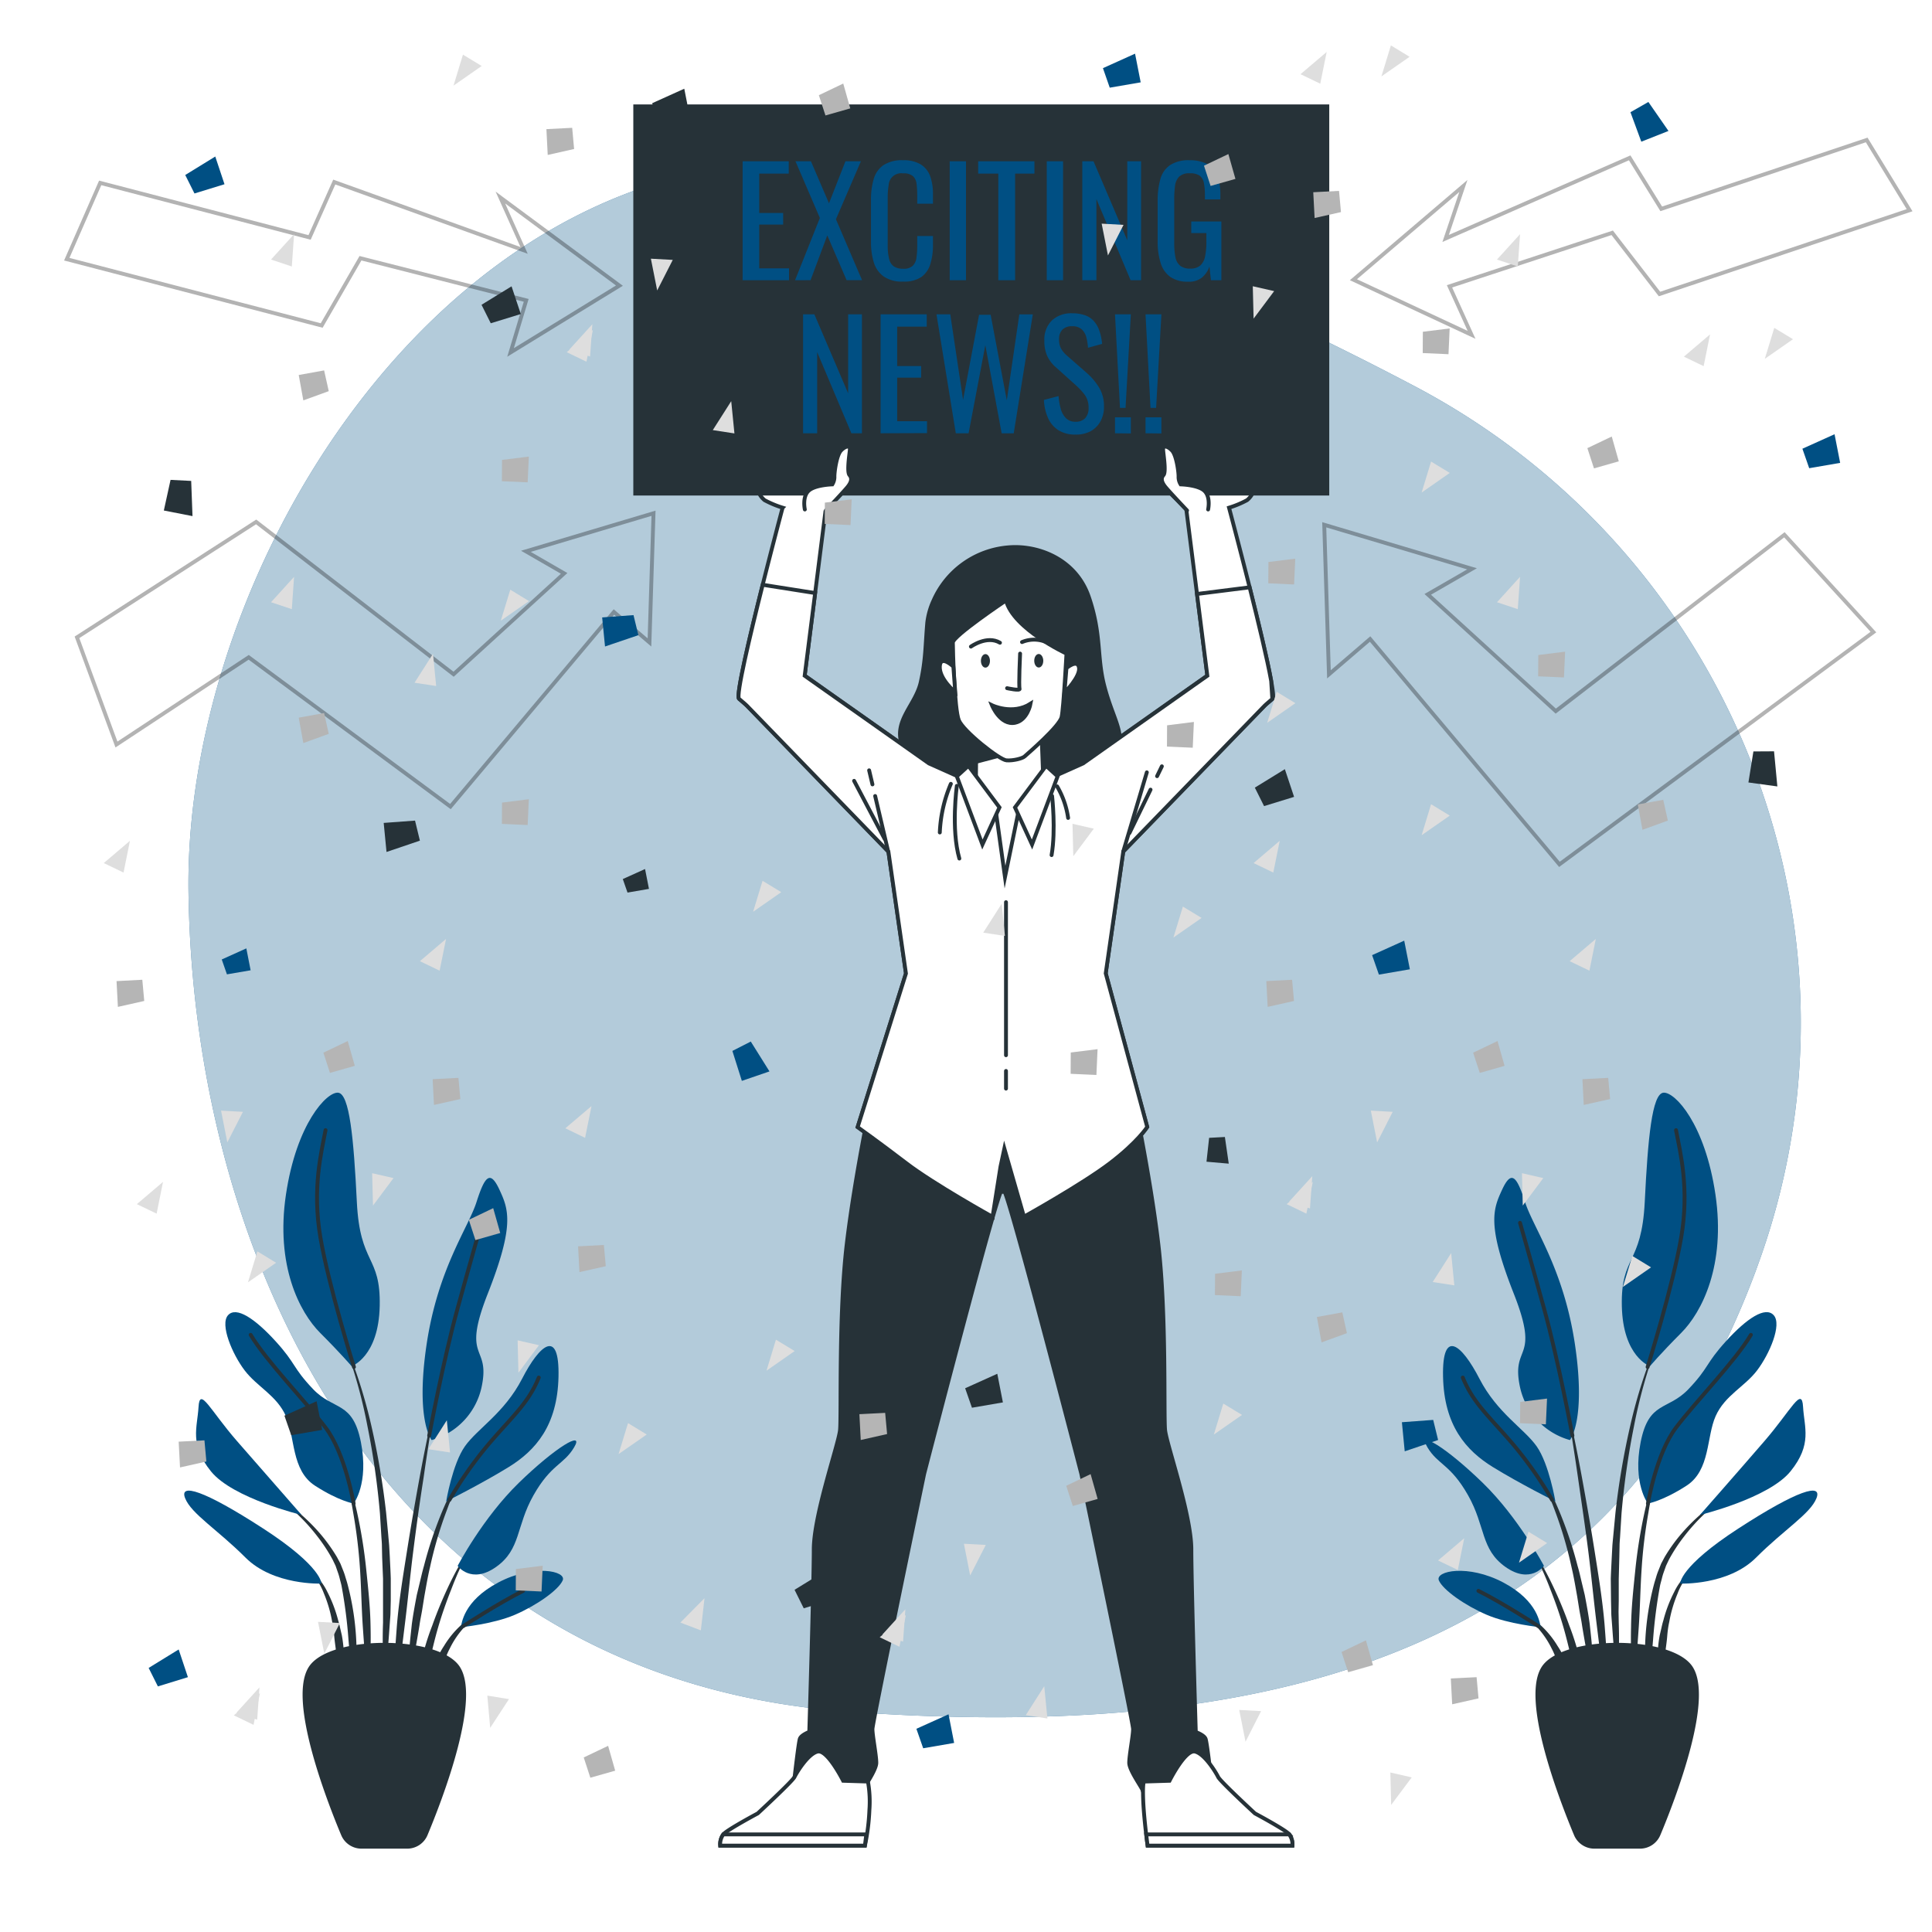 <svg class="animated" id="freepik_stories-exciting-news" xmlns="http://www.w3.org/2000/svg" viewBox="0 0 500 500" version="1.1" xmlns:xlink="http://www.w3.org/1999/xlink" xmlns:svgjs="http://svgjs.com/svgjs"><style>svg#freepik_stories-exciting-news:not(.animated) .animable {opacity: 0;}svg#freepik_stories-exciting-news.animated #freepik--Character--inject-73 {animation: 3s Infinite  linear wind;animation-delay: 0s;}            @keyframes wind {                0% {                    transform: rotate( 0deg );                }                25% {                    transform: rotate( 1deg );                }                75% {                    transform: rotate( -1deg );                }            }        .animator-hidden { display: none; }</style><g id="freepik--background-simple--inject-73" class="animable" style="transform-origin: 257.406px 243.128px;"><path d="M455.61,325.49c30.63-86.8-8.21-182.83-89.69-225.64A870.7,870.7,0,0,0,252.23,50C134.27,8.22,47.46,135.46,48.78,230.89S99.15,434.33,219.76,443s200.13-21.21,234.59-114C454.78,327.8,455.2,326.65,455.61,325.49Z" style="fill: rgb(0, 79, 131); transform-origin: 257.406px 243.128px;" id="elfsov0h2wm0p" class="animable"></path><g id="el1v9vu60agwwi"><path d="M455.61,325.49c30.63-86.8-8.21-182.83-89.69-225.64A870.7,870.7,0,0,0,252.23,50C134.27,8.22,47.46,135.46,48.78,230.89S99.15,434.33,219.76,443s200.13-21.21,234.59-114C454.78,327.8,455.2,326.65,455.61,325.49Z" style="fill: rgb(255, 255, 255); opacity: 0.7; transform-origin: 257.406px 243.128px;" class="animable"></path></g></g><g id="freepik--plant-2--inject-73" class="animable" style="transform-origin: 419.593px 380.357px;"><path d="M429,347.43h0a.1.1,0,0,0-.05-.13.12.12,0,0,0-.14.06A131.25,131.25,0,0,0,421.9,369a198.49,198.49,0,0,0-3.82,22.49l-.54,5.68c-.09,1-.19,1.89-.26,2.84l-.15,2.86c-.09,1.9-.2,3.8-.26,5.7l.06,5.72.06,2.85c0,.95.11,1.9.17,2.85.15,1.9.26,3.8.44,5.69.36,3.79.93,7.56,1.52,11.31a.1.1,0,0,0,.1.08.11.11,0,0,0,.1-.1h0c0-1.9-.09-3.79-.14-5.69s-.22-3.78-.19-5.67,0-3.78-.06-5.67l-.05-2.83.05-2.83,0-5.66.15-5.66.06-2.83c0-.94.11-1.88.16-2.83l.35-5.65a202.16,202.16,0,0,1,3.2-22.43A132.15,132.15,0,0,1,429,347.43Z" style="fill: rgb(38, 50, 56); transform-origin: 422.939px 392.183px;" id="elmkrb06ul73c" class="animable"></path><path d="M429.81,377a.11.11,0,0,0-.06-.13.1.1,0,0,0-.13.06,135.07,135.07,0,0,0-4,14.38,133.59,133.59,0,0,0-2.38,14.77c-.5,4.95-1.06,9.91-1.12,14.89a122.24,122.24,0,0,0,.53,14.94.11.11,0,0,0,.08.09.12.12,0,0,0,.12-.09c.57-5,.92-9.91,1.26-14.85s.4-9.9.73-14.84a130.46,130.46,0,0,1,1.76-14.72A133.12,133.12,0,0,1,429.81,377Z" style="fill: rgb(38, 50, 56); transform-origin: 425.947px 406.432px;" id="elmay34ox88l" class="animable"></path><path d="M446.22,387.44a.1.1,0,0,0-.14,0,50,50,0,0,0-11,9.56,42.41,42.41,0,0,0-4.29,6l-.88,1.66-.69,1.73a15.77,15.77,0,0,0-.61,1.75c-.17.59-.37,1.18-.53,1.77a70.66,70.66,0,0,0-2.27,14.47,83.55,83.55,0,0,0,.54,14.58.11.11,0,0,0,.1.09.1.1,0,0,0,.1-.09l1.25-14.43a129.61,129.61,0,0,1,1.83-14.23c.13-.58.3-1.15.45-1.73a14.39,14.39,0,0,1,.5-1.7l.59-1.66.75-1.58a43,43,0,0,1,3.93-6,49.43,49.43,0,0,1,10.3-10h0A.1.1,0,0,0,446.22,387.44Z" style="fill: rgb(38, 50, 56); transform-origin: 435.995px 413.231px;" id="elr8gfrebn1i8" class="animable"></path><path d="M438.28,406a15.85,15.85,0,0,0-5,6,35.35,35.35,0,0,0-2.8,7.35c-.2.63-.35,1.27-.49,1.91l-.45,1.92a31.79,31.79,0,0,0-.48,3.89c0,1.31-.06,2.62,0,3.92a36.49,36.49,0,0,0,.51,3.9.11.11,0,0,0,.08.08.1.1,0,0,0,.12-.08,32.82,32.82,0,0,0,.69-3.83c.21-1.28.4-2.54.56-3.8s.35-2.51.45-3.78.26-2.53.54-3.77a34.18,34.18,0,0,1,2.14-7.28,16,16,0,0,1,4.19-6.25h0a.1.1,0,0,0,0-.13A.09.09,0,0,0,438.28,406Z" style="fill: rgb(38, 50, 56); transform-origin: 433.699px 420.486px;" id="elxfcm3zq63x" class="animable"></path><path d="M415.26,420.43c-.54-6.41-1.59-12.75-2.59-19.09s-2.11-12.66-3.27-19-2.45-12.6-3.81-18.86a.1.1,0,1,0-.2,0c1.1,6.31,2.09,12.64,3,19s1.86,12.68,2.66,19,1.4,12.73,2.19,19.07l2.35,19.07a.09.09,0,0,0,.09.09.11.11,0,0,0,.11-.1c.07-1.6.07-3.21.11-4.82s-.06-3.21-.09-4.82C415.78,426.84,415.5,423.64,415.26,420.43Z" style="fill: rgb(38, 50, 56); transform-origin: 410.65px 401.545px;" id="ell6svjzs9d9h" class="animable"></path><path d="M411.42,420.34c-.34-2.54-.81-5.06-1.29-7.58l-.9-3.74c-.29-1.24-.57-2.49-.94-3.72a105.24,105.24,0,0,0-4.9-14.57l-.76-1.76-.86-1.73c-.54-1.16-1.2-2.27-1.82-3.38a28.27,28.27,0,0,0-4.62-6.13.1.1,0,0,0-.14.14h0a28.29,28.29,0,0,1,4.23,6.27c.55,1.14,1.14,2.26,1.62,3.43l.75,1.75.67,1.78a104.88,104.88,0,0,1,4.27,14.57c.58,2.46,1,5,1.44,7.46l.6,3.75c.22,1.25.49,2.49.66,3.75.4,2.5.86,5,1.3,7.51s.85,5,1.38,7.53a.11.11,0,0,0,.1.08.1.1,0,0,0,.1-.1q0-3.84-.18-7.68C412,425.43,411.69,422.89,411.42,420.34Z" style="fill: rgb(38, 50, 56); transform-origin: 403.74px 406.73px;" id="elgpp6xkfiqaj" class="animable"></path><path d="M406.12,420.66c-1.19-3.36-2.56-6.65-4.06-9.87a87.32,87.32,0,0,0-5.1-9.36.11.11,0,0,0-.13,0,.1.1,0,0,0,0,.14,87.1,87.1,0,0,1,4.36,9.65c1.3,3.27,2.47,6.6,3.45,10s1.72,6.82,2.62,10.21,1.7,6.8,2.75,10.23a.11.11,0,0,0,.09.08.1.1,0,0,0,.1-.1,50.8,50.8,0,0,0-1-10.66A66.78,66.78,0,0,0,406.12,420.66Z" style="fill: rgb(38, 50, 56); transform-origin: 403.503px 421.574px;" id="elal20j85vlyj" class="animable"></path><path d="M405.9,431.86a23.09,23.09,0,0,0-2.82-5.91,24.35,24.35,0,0,0-4.1-5.1,19,19,0,0,0-2.61-2,10.75,10.75,0,0,0-3-1.34.1.1,0,0,0-.11.06.1.1,0,0,0,0,.13h0a14.79,14.79,0,0,1,4.91,3.82,23.53,23.53,0,0,1,3.43,5.18c1,1.84,1.47,3.87,2.32,5.77.37,1,.74,1.95,1.17,2.92a24.58,24.58,0,0,0,1.29,3h0a.11.11,0,0,0,.09.05.1.1,0,0,0,.1-.1,22.3,22.3,0,0,0-.12-3.27A32,32,0,0,0,405.9,431.86Z" style="fill: rgb(38, 50, 56); transform-origin: 399.911px 427.974px;" id="el05dap1ucx5wf" class="animable"></path><path d="M406.3,372.69A18.22,18.22,0,0,1,393.38,359c-2.42-11.3,5.38-6.46-1.62-24.22s-5.38-21.8-3-26.92,3.77-3.5,5.92,3.23,10,17.23,12.92,36.88S406.3,372.69,406.3,372.69Z" style="fill: rgb(0, 79, 131); transform-origin: 397.676px 338.768px;" id="elq8nz8eg5cvc" class="animable"></path><path d="M427,353.58s-7-2.42-7.27-15.61,5.12-10.5,5.93-26.92,1.88-28,4.84-28.26,10.77,8.08,13.46,26.38-3.5,30.41-8.88,35.8S427,353.58,427,353.58Z" style="fill: rgb(0, 79, 131); transform-origin: 432.165px 318.182px;" id="eldhydig6l407" class="animable"></path><path d="M402.53,388.57s-1.62-9.69-4.85-14.27-10.22-8.61-14.8-17.49-9.69-13.19-9.42-.54,5.92,19.11,12.92,23.42S402.53,388.57,402.53,388.57Z" style="fill: rgb(0, 79, 131); transform-origin: 387.99px 368.468px;" id="eldovv614auec" class="animable"></path><path d="M399.57,405.25s-6.46-12.38-15.88-21.53-17-13.72-14.27-9.15,5.92,4.31,10.5,12.38,3.23,14,9.69,18.57S399.57,405.25,399.57,405.25Z" style="fill: rgb(0, 79, 131); transform-origin: 384.213px 390.13px;" id="elbvv2papomc" class="animable"></path><path d="M398.76,421.13c-.27-.8-.54-6.72-9.69-11.57s-17.76-3-16.69-.54,6.73,6.46,12.39,8.89S398.76,421.13,398.76,421.13Z" style="fill: rgb(0, 79, 131); transform-origin: 385.525px 413.829px;" id="el53n91y6o36a" class="animable"></path><path d="M426.48,389.11s-4-5.12-1.88-15.88,7-8.08,12.38-13.73,4.31-6.46,9.69-12.38,10.23-9.15,12.38-6.73-1.08,10-4.31,14.26S446.4,361.11,444,366.5s-1.35,14-7.54,18S426.48,389.11,426.48,389.11Z" style="fill: rgb(0, 79, 131); transform-origin: 441.863px 364.345px;" id="elktvohzmjh9" class="animable"></path><path d="M439.94,392.07s9.69-11,16.69-19.11,9.69-14.27,10-8.88,2.42,9.68-3.23,16.68S439.94,392.07,439.94,392.07Z" style="fill: rgb(0, 79, 131); transform-origin: 453.605px 377.06px;" id="elpcp5pyfkqm" class="animable"></path><path d="M434.83,409.83s-.27-4.31,15.07-14.26,21.8-11.85,20.19-7.81-8.35,8.07-15.61,15.34S434.83,409.83,434.83,409.83Z" style="fill: rgb(0, 79, 131); transform-origin: 452.58px 397.807px;" id="el52sztcip4q6" class="animable"></path><path d="M406.94,371.54s-3.6-19.31-7.37-33-6.19-22.07-6.19-22.07" style="fill: none; stroke: rgb(38, 50, 56); stroke-linecap: round; stroke-linejoin: round; transform-origin: 400.16px 344.005px;" id="elkw078casls" class="animable"></path><path d="M426.4,353.78s6.54-20.93,8.7-33.58-.27-22.07-1.35-27.72" style="fill: none; stroke: rgb(38, 50, 56); stroke-linecap: round; stroke-linejoin: round; transform-origin: 431.183px 323.13px;" id="el0q5us8x8xzg" class="animable"></path><path d="M401.68,388.16A101.93,101.93,0,0,0,391.76,374c-5.92-7-10.49-10.76-13.19-17.49" style="fill: none; stroke: rgb(38, 50, 56); stroke-linecap: round; stroke-linejoin: round; transform-origin: 390.125px 372.335px;" id="eleh585z1yzi" class="animable"></path><path d="M426.48,389.11s2.16-12.92,7.27-19.65,15.34-17.23,19.38-24" style="fill: none; stroke: rgb(38, 50, 56); stroke-linecap: round; stroke-linejoin: round; transform-origin: 439.805px 367.285px;" id="el86865egltrc" class="animable"></path><path d="M398.13,420.84s-9.06-5.9-15.52-9.13" style="fill: none; stroke: rgb(38, 50, 56); stroke-linecap: round; stroke-linejoin: round; transform-origin: 390.37px 416.275px;" id="elj9sm3uaxqi" class="animable"></path><path d="M424.47,477.93H412.62a5.2,5.2,0,0,1-4.8-3.2c-3.87-9.27-14.21-36.05-8-43.64,5.93-7.23,31.48-7.23,37.41,0,6.22,7.59-4.11,34.37-8,43.64A5.2,5.2,0,0,1,424.47,477.93Z" style="fill: rgb(38, 50, 56); stroke: rgb(38, 50, 56); stroke-linecap: round; stroke-linejoin: round; transform-origin: 418.528px 451.799px;" id="eloiejgh9lmzl" class="animable"></path></g><g id="freepik--plant-1--inject-73" class="animable" style="transform-origin: 98.41px 380.357px;"><path d="M89,347.43h0a.11.11,0,0,1,.06-.13.1.1,0,0,1,.13.06A132.24,132.24,0,0,1,96.11,369a203.06,203.06,0,0,1,3.82,22.49l.54,5.68c.08,1,.18,1.89.25,2.84l.16,2.86c.08,1.9.2,3.8.25,5.7l0,5.72-.07,2.85c0,.95-.11,1.9-.17,2.85-.14,1.9-.26,3.8-.43,5.69-.37,3.79-.94,7.56-1.52,11.31a.11.11,0,0,1-.1.08.1.1,0,0,1-.1-.1h0c0-1.9.09-3.79.13-5.69s.22-3.78.19-5.67,0-3.78.07-5.67l0-2.83,0-2.83,0-5.66L98.9,403l-.06-2.83c0-.94-.11-1.88-.16-2.83l-.35-5.65a199.82,199.82,0,0,0-3.2-22.43A131.15,131.15,0,0,0,89,347.43Z" style="fill: rgb(38, 50, 56); transform-origin: 95.063px 392.182px;" id="el3fc7jcs6k1a" class="animable"></path><path d="M88.2,377a.1.1,0,0,1,.19-.07,137.42,137.42,0,0,1,4,14.38,131.28,131.28,0,0,1,2.38,14.77c.51,4.95,1.06,9.91,1.13,14.89a126.38,126.38,0,0,1-.53,14.94.12.12,0,0,1-.09.09.1.1,0,0,1-.11-.09c-.58-5-.93-9.91-1.27-14.85s-.4-9.9-.72-14.84a132.83,132.83,0,0,0-1.77-14.72A135.47,135.47,0,0,0,88.2,377Z" style="fill: rgb(38, 50, 56); transform-origin: 92.065px 406.432px;" id="el6uxoghlyayl" class="animable"></path><path d="M71.79,387.44a.1.1,0,0,1,.14,0,50.21,50.21,0,0,1,11,9.56,44.09,44.09,0,0,1,4.29,6l.88,1.66.69,1.73a15.71,15.71,0,0,1,.6,1.75c.18.59.38,1.18.53,1.77a70,70,0,0,1,2.27,14.47,83.55,83.55,0,0,1-.54,14.58c0,.05,0,.09-.09.09a.1.1,0,0,1-.11-.09l-1.25-14.43a127.23,127.23,0,0,0-1.83-14.23c-.13-.58-.3-1.15-.44-1.73a16.62,16.62,0,0,0-.51-1.7l-.58-1.66-.76-1.58a43,43,0,0,0-3.93-6,49.43,49.43,0,0,0-10.3-10h0A.09.09,0,0,1,71.79,387.44Z" style="fill: rgb(38, 50, 56); transform-origin: 82.008px 413.231px;" id="elrq5wmp2jwbd" class="animable"></path><path d="M79.73,406a16,16,0,0,1,5,6,35.32,35.32,0,0,1,2.79,7.35c.2.63.35,1.27.49,1.91l.45,1.92a33.89,33.89,0,0,1,.49,3.89c0,1.31,0,2.62,0,3.92a32,32,0,0,1-.51,3.9.11.11,0,0,1-.08.08.1.1,0,0,1-.12-.08A35.06,35.06,0,0,1,87.5,431c-.2-1.28-.4-2.54-.55-3.8s-.35-2.51-.45-3.78-.27-2.53-.55-3.77a34.16,34.16,0,0,0-2.13-7.28,16.27,16.27,0,0,0-4.19-6.25h0a.1.1,0,0,1,0-.13A.1.1,0,0,1,79.73,406Z" style="fill: rgb(38, 50, 56); transform-origin: 84.278px 420.477px;" id="eldjclhn7ghwg" class="animable"></path><path d="M102.74,420.43c.54-6.41,1.6-12.75,2.6-19.09s2.1-12.66,3.26-19,2.46-12.6,3.82-18.86a.1.1,0,0,1,.11-.08.1.1,0,0,1,.08.12q-1.64,9.46-3,19c-1,6.34-1.87,12.68-2.67,19s-1.39,12.73-2.19,19.07l-2.34,19.07a.11.11,0,0,1-.1.09.1.1,0,0,1-.1-.1c-.08-1.6-.08-3.21-.12-4.82s.07-3.21.1-4.82C102.23,426.84,102.5,423.64,102.74,420.43Z" style="fill: rgb(38, 50, 56); transform-origin: 107.347px 401.575px;" id="eln2p5218nujj" class="animable"></path><path d="M106.58,420.34c.34-2.54.81-5.06,1.29-7.58l.9-3.74c.3-1.24.58-2.49.94-3.72a105.24,105.24,0,0,1,4.9-14.57l.77-1.76.85-1.73c.54-1.16,1.2-2.27,1.82-3.38a28,28,0,0,1,4.63-6.13.09.09,0,0,1,.13,0,.11.11,0,0,1,0,.14h0a28,28,0,0,0-4.23,6.27c-.56,1.14-1.15,2.26-1.63,3.43l-.75,1.75-.66,1.78a103.53,103.53,0,0,0-4.27,14.57c-.59,2.46-1,5-1.45,7.46l-.6,3.75c-.22,1.25-.49,2.49-.66,3.75-.4,2.5-.86,5-1.3,7.51s-.85,5-1.38,7.53a.1.1,0,0,1-.09.08.09.09,0,0,1-.1-.1q0-3.84.17-7.68C106,425.43,106.32,422.89,106.58,420.34Z" style="fill: rgb(38, 50, 56); transform-origin: 114.262px 406.726px;" id="el4ekpyrc5w1f" class="animable"></path><path d="M111.88,420.66c1.19-3.36,2.56-6.65,4.06-9.87a89.11,89.11,0,0,1,5.1-9.36.12.12,0,0,1,.14,0,.11.11,0,0,1,0,.14,87,87,0,0,0-4.35,9.65c-1.3,3.27-2.47,6.6-3.46,10s-1.72,6.82-2.61,10.21-1.71,6.8-2.75,10.23a.1.1,0,0,1-.2,0,50.81,50.81,0,0,1,1-10.66A65.65,65.65,0,0,1,111.88,420.66Z" style="fill: rgb(38, 50, 56); transform-origin: 114.506px 421.584px;" id="elong2tkrhbtb" class="animable"></path><path d="M112.1,431.86a23.43,23.43,0,0,1,2.82-5.91,24.4,24.4,0,0,1,4.11-5.1,18.41,18.41,0,0,1,2.61-2,10.69,10.69,0,0,1,3-1.34.1.1,0,0,1,.06.19h0a14.79,14.79,0,0,0-4.91,3.82,23.14,23.14,0,0,0-3.42,5.18c-1,1.84-1.48,3.87-2.32,5.77-.37,1-.75,1.95-1.18,2.92a24.5,24.5,0,0,1-1.28,3h0a.09.09,0,0,1-.08.05.1.1,0,0,1-.11-.1,23.78,23.78,0,0,1,.12-3.27C111.62,434,111.85,432.92,112.1,431.86Z" style="fill: rgb(38, 50, 56); transform-origin: 118.075px 427.974px;" id="eles2gpj0cv5r" class="animable"></path><path d="M111.71,372.69A18.24,18.24,0,0,0,124.63,359c2.42-11.3-5.39-6.46,1.61-24.22s5.38-21.8,3-26.92-3.77-3.5-5.92,3.23-10,17.23-12.92,36.88S111.71,372.69,111.71,372.69Z" style="fill: rgb(0, 79, 131); transform-origin: 120.325px 338.768px;" id="eli848x7frd5j" class="animable"></path><path d="M91,353.58s7-2.42,7.27-15.61-5.11-10.5-5.92-26.92-1.89-28-4.85-28.26S76.72,290.87,74,309.17s3.49,30.41,8.88,35.8S91,353.58,91,353.58Z" style="fill: rgb(0, 79, 131); transform-origin: 85.809px 318.182px;" id="elxtdt3qbrmu" class="animable"></path><path d="M115.47,388.57s1.62-9.69,4.85-14.27,10.23-8.61,14.8-17.49,9.69-13.19,9.42-.54-5.92,19.11-12.92,23.42S115.47,388.57,115.47,388.57Z" style="fill: rgb(0, 79, 131); transform-origin: 130.01px 368.468px;" id="el0e30od255nei" class="animable"></path><path d="M118.44,405.25s6.45-12.38,15.87-21.53,17-13.72,14.27-9.15-5.92,4.31-10.5,12.38-3.23,14-9.69,18.57S118.44,405.25,118.44,405.25Z" style="fill: rgb(0, 79, 131); transform-origin: 133.792px 390.13px;" id="el5rsap550zw3" class="animable"></path><path d="M119.24,421.13c.27-.8.54-6.72,9.69-11.57s17.77-3,16.69-.54-6.73,6.46-12.38,8.89S119.24,421.13,119.24,421.13Z" style="fill: rgb(0, 79, 131); transform-origin: 132.476px 413.829px;" id="elmrv5q8dt5gp" class="animable"></path><path d="M91.52,389.11s4-5.12,1.88-15.88-7-8.08-12.38-13.73-4.3-6.46-9.69-12.38S61.11,338,59,340.39s1.08,10,4.31,14.26S71.6,361.11,74,366.5s1.34,14,7.53,18S91.52,389.11,91.52,389.11Z" style="fill: rgb(0, 79, 131); transform-origin: 76.17px 364.351px;" id="elur4d6ant0y" class="animable"></path><path d="M78.06,392.07S68.37,381,61.38,373s-9.69-14.27-10-8.88-2.43,9.68,3.23,16.68S78.06,392.07,78.06,392.07Z" style="fill: rgb(0, 79, 131); transform-origin: 64.398px 377.088px;" id="elppjnuvmqp2f" class="animable"></path><path d="M83.18,409.83s.27-4.31-15.08-14.26-21.8-11.85-20.18-7.81,8.34,8.07,15.61,15.34S83.18,409.83,83.18,409.83Z" style="fill: rgb(0, 79, 131); transform-origin: 65.429px 397.807px;" id="elp3i6nhsx5" class="animable"></path><path d="M111.07,371.54s3.6-19.31,7.37-33,6.19-22.07,6.19-22.07" style="fill: none; stroke: rgb(38, 50, 56); stroke-linecap: round; stroke-linejoin: round; transform-origin: 117.85px 344.005px;" id="eluvgo14mh4h" class="animable"></path><path d="M91.6,353.78s-6.54-20.93-8.69-33.58.27-22.07,1.34-27.72" style="fill: none; stroke: rgb(38, 50, 56); stroke-linecap: round; stroke-linejoin: round; transform-origin: 86.824px 323.13px;" id="elz8vk9no5goe" class="animable"></path><path d="M116.32,388.16A101.93,101.93,0,0,1,126.24,374c5.92-7,10.5-10.76,13.19-17.49" style="fill: none; stroke: rgb(38, 50, 56); stroke-linecap: round; stroke-linejoin: round; transform-origin: 127.875px 372.335px;" id="eliokffv1ahnp" class="animable"></path><path d="M91.52,389.11s-2.15-12.92-7.27-19.65-15.34-17.23-19.38-24" style="fill: none; stroke: rgb(38, 50, 56); stroke-linecap: round; stroke-linejoin: round; transform-origin: 78.195px 367.285px;" id="eltgbwd3rgl6f" class="animable"></path><path d="M119.88,420.84s9.05-5.9,15.51-9.13" style="fill: none; stroke: rgb(38, 50, 56); stroke-linecap: round; stroke-linejoin: round; transform-origin: 127.635px 416.275px;" id="elcrn29fmhggq" class="animable"></path><path d="M93.54,477.93h11.84a5.19,5.19,0,0,0,4.8-3.2c3.87-9.27,14.21-36.05,8-43.64-5.93-7.23-31.49-7.23-37.42,0-6.22,7.59,4.12,34.37,8,43.64A5.19,5.19,0,0,0,93.54,477.93Z" style="fill: rgb(38, 50, 56); stroke: rgb(38, 50, 56); stroke-linecap: round; stroke-linejoin: round; transform-origin: 99.467px 451.799px;" id="elnr773ii1oh" class="animable"></path></g><g id="freepik--Arrows--inject-73" class="animable" style="transform-origin: 255.74px 129.96px;"><g id="elrb55xcghugr"><g style="opacity: 0.3; transform-origin: 255.74px 129.96px;" class="animable"><polygon points="461.8 138.4 402.63 184.04 369.5 153.82 380.96 147.21 342.71 135.81 343.93 174.52 354.58 165.38 403.58 223.7 484.84 163.58 461.8 138.4" style="fill: none; stroke: rgb(0, 0, 0); stroke-miterlimit: 10; transform-origin: 413.775px 179.755px;" id="elj20trj1bnkf" class="animable"></polygon><polygon points="483.1 36.22 429.93 54.05 421.76 40.85 374.13 61.71 378.72 48.13 350.26 72.39 380.84 86.66 375.13 74.1 417.24 60.25 429.48 76.09 494.2 54.4 483.1 36.22" style="fill: none; stroke: rgb(0, 0, 0); stroke-miterlimit: 10; transform-origin: 422.23px 61.44px;" id="elfj0o61c8pp" class="animable"></polygon><polygon points="25.93 47.33 80.12 61.45 86.51 47.11 135.64 64.81 129.5 51.12 160.31 73.92 132.13 91.21 136.18 77.73 93.29 66.83 83.25 84.24 17.28 67.08 25.93 47.33" style="fill: none; stroke: rgb(0, 0, 0); stroke-miterlimit: 10; transform-origin: 88.795px 69.16px;" id="elva22u0s7uvj" class="animable"></polygon><polygon points="136.1 142.68 146 148.39 117.39 174.49 66.29 135.07 19.92 164.94 30.14 192.68 64.36 170.11 116.57 208.74 158.88 158.38 168.08 166.26 169.13 132.83 136.1 142.68" style="fill: none; stroke: rgb(0, 0, 0); stroke-miterlimit: 10; transform-origin: 94.525px 170.785px;" id="elhmdygnxo0ve" class="animable"></polygon></g></g></g><g id="freepik--Character--inject-73" class="animable" style="transform-origin: 253.955px 252.585px;"><path d="M312,450c-.39-1-2.53-1.75-2.53-1.75S308.32,410,308.32,401s-6.4-27.16-6.79-30.85.39-29.87-1.75-48.1-7-40.93-7-40.93l-32.11-10.09c0-.59-8.54,2.33-8.54,2.33l-26,7.76s-4.85,22.69-7,40.93-1.35,44.42-1.74,48.1-6.79,21.92-6.79,30.85-1.16,47.22-1.16,47.22S207.34,449,207,450s-1.35,9.89-1.35,9.89,12.61,3.69,14.74,4.08,2.71.19,2.91-.58,3.49-5.24,3.49-7.18-1-7-1-8.73,13.38-66.05,13.38-66.05,19.21-74.29,20-73.13a.46.46,0,0,0,.68,0c.78-1.16,20,73.13,20,73.13s13.39,64.3,13.39,66.05-1,6.79-1,8.73,3.3,6.4,3.49,7.18.78,1,2.91.58,14.74-4.08,14.74-4.08S312.39,451,312,450Z" style="fill: rgb(38, 50, 56); stroke: rgb(38, 50, 56); stroke-linecap: round; stroke-miterlimit: 10; transform-origin: 259.515px 367.565px;" id="elx1fivshb2qh" class="animable"></path><path d="M218.21,460.86s-4.08-8.14-6.6-7.56-5.43,5.43-6,6.59-9.51,9.42-9.51,9.42-8,4.27-8.92,5.43a4.35,4.35,0,0,0-.78,2.91h37.44a54.7,54.7,0,0,0,1.16-9.22,29.37,29.37,0,0,0-.38-7.37Z" style="fill: rgb(255, 255, 255); stroke: rgb(38, 50, 56); stroke-linecap: round; stroke-miterlimit: 10; transform-origin: 205.732px 465.46px;" id="ela8ggcwx1hi5" class="animable"></path><path d="M186.39,477.65h37.44s.16-1.18.36-2.91h-37A4.35,4.35,0,0,0,186.39,477.65Z" style="fill: rgb(255, 255, 255); stroke: rgb(38, 50, 56); stroke-linecap: round; stroke-miterlimit: 10; transform-origin: 205.282px 476.195px;" id="elohi1iw4hqh9" class="animable"></path><path d="M302.67,460.86s4.07-8.14,6.59-7.56,5.43,5.43,6,6.59,9.51,9.42,9.51,9.42,8,4.27,8.92,5.43a4.35,4.35,0,0,1,.78,2.91H297s-1-7.18-1.16-12.22.38-4.37.38-4.37Z" style="fill: rgb(255, 255, 255); stroke: rgb(38, 50, 56); stroke-linecap: round; stroke-miterlimit: 10; transform-origin: 315.149px 465.46px;" id="elcdisdpwrod" class="animable"></path><path d="M334.48,477.65H297s-.16-1.18-.36-2.91h37A4.35,4.35,0,0,1,334.48,477.65Z" style="fill: rgb(255, 255, 255); stroke: rgb(38, 50, 56); stroke-linecap: round; stroke-miterlimit: 10; transform-origin: 315.566px 476.195px;" id="el8wpaxrc7i9p" class="animable"></path><path d="M260.77,141.67a23.19,23.19,0,0,0-19.16,13.73,19,19,0,0,0-1.63,5.71c-.52,6-.39,9.6-1.69,15.44s-7,9.85-4.92,16.08,11.54,15.7,28.14,15.7,27.37-11.81,28.15-15.7-1.94-7.65-3.89-15.18-.65-13.23-4-23S268.65,141,261,141.65Z" style="fill: rgb(38, 50, 56); stroke: rgb(38, 50, 56); stroke-linecap: round; stroke-miterlimit: 10; transform-origin: 261.357px 174.954px;" id="el8a7ul4q39qb" class="animable"></path><path d="M329.28,180.88c-1.5,1.25-2,1.75-2,1.75L290.7,220.37l-4.54,31.53,10.74,39.76s-2.46,3.89-9.6,9.34S265,314.88,265,314.88l-5.42-28.74-1,4.67-1.71,24.07s-15.18-8.43-22.31-13.88-12.6-9.34-12.6-9.34l12.5-39.76-4.54-31.53-36.59-37.74s-.51-.52-2.07-1.82c-.87-.73,2.76-16.1,6.13-29.51,2.66-10.57,5.15-19.91,5.15-19.91a25.89,25.89,0,0,1-4.67-1.95,5.52,5.52,0,0,1-1.55-2.07h21.79l-4.41,4.41-2.74,21.66-2.71,21.4,32.17,22.7,8.43,3.77h23l8.44-3.77,32.17-22.7-2.68-21.16-2.77-21.9-4.41-4.41H324.3a5.48,5.48,0,0,1-1.56,2.07,25.6,25.6,0,0,1-4.67,1.95s2.6,9.76,5.33,20.6c2.25,9,4.58,18.67,5.58,24.23.48,2.65.66,4.36.38,4.59l-.08.07" style="fill: rgb(255, 255, 255); stroke: rgb(38, 50, 56); stroke-linecap: round; stroke-miterlimit: 10; transform-origin: 260.311px 221.125px;" id="el5lj60gc1st6" class="animable"></path><path d="M290.7,220.37l-4.54,31.53,10.74,39.76s-2.46,3.89-9.6,9.34S265,314.88,265,314.88l-5.07-17.63-1,4.67-2.06,13s-15.18-8.43-22.31-13.88-12.6-9.34-12.6-9.34l12.5-39.76-4.54-31.53-36.59-37.74s-.51-.52-2.07-1.82c-.87-.73,2.76-16.1,6.13-29.51l13.57,2.14-2.71,21.4,32.17,22.7,8.43,3.77h23l8.44-3.77,32.17-22.7-2.68-21.16L323.4,152c2.25,9,4.58,18.67,5.58,24.23l.3,4.66c-1.5,1.25-2,1.75-2,1.75Z" style="fill: rgb(255, 255, 255); stroke: rgb(38, 50, 56); stroke-linecap: round; stroke-miterlimit: 10; transform-origin: 260.205px 233.13px;" id="ell2ohhosn84" class="animable"></path><line x1="260.35" y1="277.16" x2="260.35" y2="281.73" style="fill: none; stroke: rgb(38, 50, 56); stroke-linecap: round; stroke-miterlimit: 10; transform-origin: 260.35px 279.445px;" id="el22m2m0joh6f" class="animable"></line><line x1="260.35" y1="233.48" x2="260.35" y2="273.09" style="fill: none; stroke: rgb(38, 50, 56); stroke-linecap: round; stroke-miterlimit: 10; transform-origin: 260.35px 253.285px;" id="el9djjd695l35" class="animable"></line><line x1="290.7" y1="220.37" x2="296.8" y2="199.88" style="fill: none; stroke: rgb(38, 50, 56); stroke-linecap: round; stroke-miterlimit: 10; transform-origin: 293.75px 210.125px;" id="elyy3gqhykych" class="animable"></line><line x1="299.45" y1="200.87" x2="300.69" y2="198.32" style="fill: none; stroke: rgb(38, 50, 56); stroke-linecap: round; stroke-miterlimit: 10; transform-origin: 300.07px 199.595px;" id="elbqb1voz7n2s" class="animable"></line><line x1="292.31" y1="215.58" x2="297.76" y2="204.36" style="fill: none; stroke: rgb(38, 50, 56); stroke-linecap: round; stroke-miterlimit: 10; transform-origin: 295.035px 209.97px;" id="elhdhjge0nevi" class="animable"></line><line x1="225.79" y1="203" x2="224.93" y2="199.36" style="fill: none; stroke: rgb(38, 50, 56); stroke-linecap: round; stroke-miterlimit: 10; transform-origin: 225.36px 201.18px;" id="elk26mrm5cmfa" class="animable"></line><line x1="229.86" y1="220.37" x2="226.49" y2="206.01" style="fill: none; stroke: rgb(38, 50, 56); stroke-linecap: round; stroke-miterlimit: 10; transform-origin: 228.175px 213.19px;" id="el6mhrkzu63qq" class="animable"></line><line x1="228.95" y1="217.13" x2="221.04" y2="202.08" style="fill: none; stroke: rgb(38, 50, 56); stroke-linecap: round; stroke-miterlimit: 10; transform-origin: 224.995px 209.605px;" id="elwm0y5uqn4y" class="animable"></line><path d="M247.63,203.38s-1.55,11.16.65,18.81" style="fill: none; stroke: rgb(38, 50, 56); stroke-linecap: round; stroke-miterlimit: 10; transform-origin: 247.69px 212.785px;" id="elh8z98qa8dsi" class="animable"></path><path d="M246.08,202.86a35.91,35.91,0,0,0-2.86,12.58" style="fill: none; stroke: rgb(38, 50, 56); stroke-linecap: round; stroke-miterlimit: 10; transform-origin: 244.65px 209.15px;" id="elc2lr8adh8oe" class="animable"></path><path d="M272.28,206s1,8.82-.13,15.3" style="fill: none; stroke: rgb(38, 50, 56); stroke-linecap: round; stroke-miterlimit: 10; transform-origin: 272.419px 213.65px;" id="eli5rjrhe46kk" class="animable"></path><path d="M273.58,203.51a22.53,22.53,0,0,1,2.85,8.17" style="fill: none; stroke: rgb(38, 50, 56); stroke-linecap: round; stroke-miterlimit: 10; transform-origin: 275.005px 207.595px;" id="elhnbm01u7oq6" class="animable"></path><polygon points="252.69 190.29 252.56 202.34 257.75 210.13 260.09 226.99 263.59 210 269.95 200.4 269.56 190.17 252.69 190.29" style="fill: rgb(255, 255, 255); stroke: rgb(38, 50, 56); stroke-linecap: round; stroke-miterlimit: 10; transform-origin: 261.255px 208.58px;" id="el3o453gotl1y" class="animable"></polygon><polygon points="262.12 194.65 253.04 197.04 253.04 190.29 262.12 194.65" style="fill: rgb(38, 50, 56); stroke: rgb(38, 50, 56); stroke-linecap: round; stroke-miterlimit: 10; transform-origin: 257.58px 193.665px;" id="elu94ec6pvq9l" class="animable"></polygon><path d="M260.35,155.4s-13.75,9.21-13.75,10.9.39,17.25,1.55,20.1,10.51,10.25,12.33,10.38,4.15-.52,4.67-1,9.08-7.78,9.6-10.24S276,169.15,276,169.15,262.29,162.8,260.35,155.4Z" style="fill: rgb(255, 255, 255); stroke: rgb(38, 50, 56); stroke-linecap: round; stroke-miterlimit: 10; transform-origin: 261.3px 176.098px;" id="elhyru5a34ux" class="animable"></path><path d="M264,169.15s-.39,8.43-.13,9.08-3.24-.13-3.24-.13" style="fill: none; stroke: rgb(38, 50, 56); stroke-linecap: round; stroke-miterlimit: 10; transform-origin: 262.315px 173.819px;" id="el42syj1ggwcc" class="animable"></path><path d="M256.71,182.51s5.32,2.6,10-.39c0,0-.78,4.28-4,4.93C258.85,187.82,256.71,182.51,256.71,182.51Z" style="fill: rgb(38, 50, 56); stroke: rgb(38, 50, 56); stroke-linecap: round; stroke-miterlimit: 10; transform-origin: 261.71px 184.623px;" id="elc0emwit7smd" class="animable"></path><ellipse cx="255.03" cy="171.03" rx="1.17" ry="1.75" style="fill: rgb(38, 50, 56); transform-origin: 255.03px 171.03px;" id="elrk1pm1dnc3i" class="animable"></ellipse><path d="M270,171c0,1-.53,1.75-1.17,1.75s-1.17-.78-1.17-1.75.52-1.75,1.17-1.75S270,170.07,270,171Z" style="fill: rgb(38, 50, 56); transform-origin: 268.83px 171px;" id="elx37cwymfmle" class="animable"></path><path d="M251.27,167.34s4.15-3,7.52-1" style="fill: none; stroke: rgb(38, 50, 56); stroke-linecap: round; stroke-miterlimit: 10; transform-origin: 255.03px 166.496px;" id="ellqr8ilmngl9" class="animable"></path><path d="M264.5,166.17a8.11,8.11,0,0,1,8,1" style="fill: none; stroke: rgb(38, 50, 56); stroke-linecap: round; stroke-miterlimit: 10; transform-origin: 268.5px 166.356px;" id="ele1jns9o8ct" class="animable"></path><path d="M246.73,172.52s-3.38-3.24-3.51,0,4,6.62,4,6.62Z" style="fill: rgb(255, 255, 255); stroke: rgb(38, 50, 56); stroke-linecap: round; stroke-miterlimit: 10; transform-origin: 245.218px 175.11px;" id="elhash1wnn12t" class="animable"></path><path d="M276,172.91s2.86-2.46,3.25-.13-3.77,6.49-3.77,6.49Z" style="fill: rgb(255, 255, 255); stroke: rgb(38, 50, 56); stroke-linecap: round; stroke-miterlimit: 10; transform-origin: 277.378px 175.524px;" id="ellrwwyyxrub" class="animable"></path><polygon points="250.62 198.19 258.66 208.96 254.25 218.56 247.63 200.92 250.62 198.19" style="fill: rgb(255, 255, 255); stroke: rgb(38, 50, 56); stroke-linecap: round; stroke-miterlimit: 10; transform-origin: 253.145px 208.375px;" id="elqo6hsmkhppp" class="animable"></polygon><polygon points="270.72 198.19 262.68 208.96 267.09 218.56 273.71 200.92 270.72 198.19" style="fill: rgb(255, 255, 255); stroke: rgb(38, 50, 56); stroke-linecap: round; stroke-miterlimit: 10; transform-origin: 268.195px 208.375px;" id="elkgs8iry2q6" class="animable"></polygon><rect x="164.4" y="27.52" width="179.11" height="100.22" style="fill: rgb(38, 50, 56); stroke: rgb(38, 50, 56); stroke-linecap: round; stroke-miterlimit: 10; transform-origin: 253.955px 77.63px;" id="eldrlui4efg4u" class="animable"></rect><path d="M307.21,132.11s-4.85-5.11-5.7-6.21-1.15-2.09-.4-2.94-.05-5.45-.1-6.6,1.13-1,2.31.25,1.75,5.86,1.69,6.85a3.51,3.51,0,0,0,.55,1.9s4.53.1,6.17,1.7.93,4.79.93,4.79" style="fill: rgb(255, 255, 255); stroke: rgb(38, 50, 56); stroke-linecap: round; stroke-miterlimit: 10; transform-origin: 306.747px 123.844px;" id="elsiyql89tj6" class="animable"></path><path d="M213.74,132.11s4.85-5.11,5.7-6.21,1.15-2.09.41-2.94,0-5.45.1-6.6-1.13-1-2.31.25-1.75,5.86-1.69,6.85a3.6,3.6,0,0,1-.55,1.9s-4.54.1-6.18,1.7-.93,4.79-.93,4.79" style="fill: rgb(255, 255, 255); stroke: rgb(38, 50, 56); stroke-linecap: round; stroke-miterlimit: 10; transform-origin: 214.204px 123.844px;" id="eldvpwt8dpe8m" class="animable"></path></g><g id="freepik--Text--inject-73" class="animable" style="transform-origin: 254.14px 76.965px;"><path d="M192.19,72.52V41.74h11.94v3.19h-7.64V55.12h6.19v3h-6.19V69.45h7.71v3.07Z" style="fill: rgb(0, 79, 131); transform-origin: 198.195px 57.13px;" id="elqyu3pto0r2" class="animable"></path><path d="M205.76,72.52l6.42-16.11-6.31-14.67h4l4.67,10.87,4.26-10.87h4l-6.46,15,6.76,15.77h-4l-5-11.59-4.33,11.59Z" style="fill: rgb(0, 79, 131); transform-origin: 214.43px 57.13px;" id="elt8y8xylzylo" class="animable"></path><path d="M233.7,72.87a8.27,8.27,0,0,1-5.08-1.37,7.07,7.07,0,0,1-2.51-3.69,17.72,17.72,0,0,1-.7-5.17V51.77a18.74,18.74,0,0,1,.7-5.43,6.58,6.58,0,0,1,2.51-3.59,8.71,8.71,0,0,1,5.08-1.28,8.49,8.49,0,0,1,4.57,1.07,6,6,0,0,1,2.44,3,13.66,13.66,0,0,1,.74,4.75v2.43h-4.07V50.59a24.43,24.43,0,0,0-.17-3,3.25,3.25,0,0,0-.93-2,3.67,3.67,0,0,0-2.55-.72,3.24,3.24,0,0,0-3.74,3,19.16,19.16,0,0,0-.25,3.33v12.2a14.12,14.12,0,0,0,.38,3.66,3.22,3.22,0,0,0,1.26,1.92,4.26,4.26,0,0,0,2.35.57,3.4,3.4,0,0,0,2.51-.78,3.67,3.67,0,0,0,.95-2.14,23,23,0,0,0,.19-3.2V61.08h4.07v2.28a16.19,16.19,0,0,1-.69,5,6.31,6.31,0,0,1-2.35,3.35A8,8,0,0,1,233.7,72.87Z" style="fill: rgb(0, 79, 131); transform-origin: 233.43px 57.171px;" id="el1maubf0s2i1" class="animable"></path><path d="M245.78,72.52V41.74H250V72.52Z" style="fill: rgb(0, 79, 131); transform-origin: 247.89px 57.13px;" id="elhx0cdhw63ew" class="animable"></path><path d="M258.36,72.52V44.93h-5.21V41.74h14.56v3.19h-5V72.52Z" style="fill: rgb(0, 79, 131); transform-origin: 260.43px 57.13px;" id="elb2xu6qprq9a" class="animable"></path><path d="M270.9,72.52V41.74h4.22V72.52Z" style="fill: rgb(0, 79, 131); transform-origin: 273.01px 57.13px;" id="elcu90yv9myfs" class="animable"></path><path d="M280.1,72.52V41.74H283l8.74,20.45V41.74h3.57V72.52H292.6l-8.85-21v21Z" style="fill: rgb(0, 79, 131); transform-origin: 287.705px 57.13px;" id="elegv29073dkm" class="animable"></path><path d="M307.5,72.9a7.85,7.85,0,0,1-4.62-1.23,6.91,6.91,0,0,1-2.5-3.59,18.14,18.14,0,0,1-.78-5.67V52.12a20.43,20.43,0,0,1,.7-5.76,6.43,6.43,0,0,1,2.51-3.63,8.68,8.68,0,0,1,5-1.26,9.75,9.75,0,0,1,4.66,1,5.71,5.71,0,0,1,2.57,3,13.72,13.72,0,0,1,.79,5v1.14h-4v-.95a16.32,16.32,0,0,0-.26-3.28,3.14,3.14,0,0,0-1.08-1.91,4.3,4.3,0,0,0-2.57-.62,3.76,3.76,0,0,0-2.76.87,4.14,4.14,0,0,0-1.06,2.38,24.68,24.68,0,0,0-.21,3.4v11.4a18.13,18.13,0,0,0,.32,3.69,3.69,3.69,0,0,0,1.24,2.2,4.08,4.08,0,0,0,2.58.72,3.82,3.82,0,0,0,2.59-.79,4.26,4.26,0,0,0,1.25-2.36,18.37,18.37,0,0,0,.34-3.88V60.32H308.3v-3h7.79V72.52h-2.7L313,69a6.41,6.41,0,0,1-1.91,2.81A5.3,5.3,0,0,1,307.5,72.9Z" style="fill: rgb(0, 79, 131); transform-origin: 307.843px 57.184px;" id="el0reaah8biky" class="animable"></path><path d="M207.83,112.13V81.35h2.93l8.74,20.44V81.35h3.57v30.78h-2.73l-8.86-21v21Z" style="fill: rgb(0, 79, 131); transform-origin: 215.45px 96.74px;" id="eluxlxql50b1" class="animable"></path><path d="M227.9,112.13V81.35h11.93v3.19h-7.64V94.73h6.2v3h-6.2v11.28h7.72v3.08Z" style="fill: rgb(0, 79, 131); transform-origin: 233.905px 96.74px;" id="elffowervv9pa" class="animable"></path><path d="M247.36,112.13l-5-30.78h3.57l3.31,22.12,4.14-22h3l4.18,22.12,3.24-22.23h3.49l-4.94,30.78h-3.12L255,89.33l-4.33,22.8Z" style="fill: rgb(0, 79, 131); transform-origin: 254.825px 96.745px;" id="elcnsz1pew4v5" class="animable"></path><path d="M278.33,112.47a8,8,0,0,1-4.42-1.14,7.13,7.13,0,0,1-2.68-3.15,13,13,0,0,1-1.07-4.68l3.8-1a17,17,0,0,0,.52,3.15,5.5,5.5,0,0,0,1.31,2.49,3.3,3.3,0,0,0,2.54,1,3.26,3.26,0,0,0,2.53-.93,3.82,3.82,0,0,0,.86-2.68,5.51,5.51,0,0,0-1-3.36,18.15,18.15,0,0,0-2.4-2.57L273.2,95A8.67,8.67,0,0,1,271,92.08a9.35,9.35,0,0,1-.72-3.89,6.92,6.92,0,0,1,1.94-5.25,7.3,7.3,0,0,1,5.28-1.86,9.77,9.77,0,0,1,3.21.48A5.51,5.51,0,0,1,283,83a7.26,7.26,0,0,1,1.48,2.49,13.64,13.64,0,0,1,.74,3.51l-3.65,1a14.53,14.53,0,0,0-.45-2.79,4.17,4.17,0,0,0-1.2-2,3.52,3.52,0,0,0-2.45-.78,3.47,3.47,0,0,0-2.49.85,3.34,3.34,0,0,0-.89,2.53,5,5,0,0,0,.47,2.32A6.77,6.77,0,0,0,276.09,92l5.21,4.56a16.34,16.34,0,0,1,3.08,3.63,9.24,9.24,0,0,1,1.33,5,7.78,7.78,0,0,1-.95,3.93,6.48,6.48,0,0,1-2.61,2.53A8.06,8.06,0,0,1,278.33,112.47Z" style="fill: rgb(0, 79, 131); transform-origin: 277.936px 96.772px;" id="elv99x12cgtzj" class="animable"></path><path d="M289.85,105.56l-1.29-24.21h4.1l-1.37,24.21Zm-1.29,6.57V108h4.1v4.18Z" style="fill: rgb(0, 79, 131); transform-origin: 290.61px 96.765px;" id="eluptgogxl1td" class="animable"></path><path d="M297.75,105.56l-1.29-24.21h4.11l-1.37,24.21Zm-1.29,6.57V108h4.11v4.18Z" style="fill: rgb(0, 79, 131); transform-origin: 298.515px 96.765px;" id="elohakqtpnhg" class="animable"></path></g><g id="freepik--Floor--inject-73" class="animable animator-active animator-hidden" style="transform-origin: 256.565px 450.79px;"><polygon points="411.16 423.93 402.84 427.68 404.6 432.72 412.61 431.35 411.16 423.93" style="fill: rgb(38, 50, 56); transform-origin: 407.725px 428.325px;" id="elsa0pezcenkn" class="animable"></polygon><line x1="51.02" y1="477.65" x2="462.11" y2="477.65" style="fill: none; stroke: rgb(38, 50, 56); stroke-linecap: round; stroke-miterlimit: 10; transform-origin: 256.565px 477.65px;" id="eljpvq1cbim9d" class="animable"></line></g><g id="freepik--Confetti--inject-73" class="animable" style="transform-origin: 251.545px 239.43px;"><polygon points="76.11 60.6 70.14 67.17 75.52 68.97 76.11 60.6" style="fill: rgb(222, 222, 222); transform-origin: 73.125px 64.785px;" id="el11eebj69bv4" class="animable"></polygon><polygon points="55.71 40.51 47.94 45.29 50.33 50.07 58.1 47.68 55.71 40.51" style="fill: rgb(0, 79, 131); transform-origin: 53.02px 45.29px;" id="ell39zoj63zcs" class="animable"></polygon><polygon points="83.88 95.86 77.31 97.05 78.5 103.62 85.08 101.23 83.88 95.86" style="fill: rgb(181, 181, 181); transform-origin: 81.195px 99.74px;" id="ele2j7t2i50mn" class="animable"></polygon><polygon points="129.61 160.63 136.9 155.56 132.06 152.61 129.61 160.63" style="fill: rgb(222, 222, 222); transform-origin: 133.255px 156.62px;" id="elyrebt4tvb7a" class="animable"></polygon><polygon points="49.82 133.57 49.48 124.46 44.14 124.19 42.4 132.12 49.82 133.57" style="fill: rgb(38, 50, 56); transform-origin: 46.11px 128.88px;" id="elem7uj0jmu3m" class="animable"></polygon><polygon points="129.89 124.54 136.56 124.83 136.86 118.16 129.92 119.03 129.89 124.54" style="fill: rgb(181, 181, 181); transform-origin: 133.375px 121.495px;" id="elq20ozzzg6b" class="animable"></polygon><polygon points="327.95 187.06 335.24 181.98 330.4 179.03 327.95 187.06" style="fill: rgb(222, 222, 222); transform-origin: 331.595px 183.045px;" id="elqxulqef213j" class="animable"></polygon><polygon points="112.06 169.2 107.28 176.69 112.88 177.54 112.06 169.2" style="fill: rgb(222, 222, 222); transform-origin: 110.08px 173.37px;" id="elt66imxkeecn" class="animable"></polygon><polygon points="156.58 167.31 165.21 164.38 163.95 159.19 155.84 159.79 156.58 167.31" style="fill: rgb(0, 79, 131); transform-origin: 160.525px 163.25px;" id="elumgvubrp3ql" class="animable"></polygon><polygon points="328.23 150.96 334.91 151.26 335.21 144.58 328.27 145.45 328.23 150.96" style="fill: rgb(181, 181, 181); transform-origin: 331.72px 147.92px;" id="eln41xdjdrcba" class="animable"></polygon><polygon points="76.11 149.28 70.14 155.86 75.52 157.65 76.11 149.28" style="fill: rgb(222, 222, 222); transform-origin: 73.125px 153.465px;" id="elddr0m5nfgm7" class="animable"></polygon><polygon points="332.52 199.06 324.75 203.84 327.14 208.62 334.91 206.23 332.52 199.06" style="fill: rgb(38, 50, 56); transform-origin: 329.83px 203.84px;" id="ellz7675xrs5n" class="animable"></polygon><polygon points="83.88 184.54 77.31 185.73 78.5 192.31 85.08 189.92 83.88 184.54" style="fill: rgb(181, 181, 181); transform-origin: 81.195px 188.425px;" id="el5wdutyo0zmm" class="animable"></polygon><polygon points="194.9 235.97 202.19 230.89 197.35 227.95 194.9 235.97" style="fill: rgb(222, 222, 222); transform-origin: 198.545px 231.96px;" id="el4zm3v4rvpus" class="animable"></polygon><polygon points="100.03 220.49 108.67 217.56 107.41 212.37 99.3 212.97 100.03 220.49" style="fill: rgb(38, 50, 56); transform-origin: 103.985px 216.43px;" id="el27s80yimyvji" class="animable"></polygon><polygon points="129.89 213.22 136.56 213.52 136.86 206.84 129.92 207.71 129.89 213.22" style="fill: rgb(181, 181, 181); transform-origin: 133.375px 210.18px;" id="el06fpn6zdrjw" class="animable"></polygon><polygon points="302.01 193.21 308.68 193.51 308.98 186.84 302.04 187.71 302.01 193.21" style="fill: rgb(181, 181, 181); transform-origin: 305.495px 190.175px;" id="el7dvm34plu7" class="animable"></polygon><polygon points="182.33 413.61 176.08 419.92 181.38 421.94 182.33 413.61" style="fill: rgb(222, 222, 222); transform-origin: 179.205px 417.775px;" id="elbmmmegrmlc" class="animable"></polygon><polygon points="42.19 305.87 35.42 311.63 40.53 314.09 42.19 305.87" style="fill: rgb(222, 222, 222); transform-origin: 38.805px 309.98px;" id="el2ow7iwnt6e6" class="animable"></polygon><polygon points="58.83 295.65 62.87 287.74 57.21 287.43 58.83 295.65" style="fill: rgb(222, 222, 222); transform-origin: 60.04px 291.54px;" id="elmb6tf34u8za" class="animable"></polygon><polygon points="96.53 312 101.84 304.89 96.31 303.62 96.53 312" style="fill: rgb(222, 222, 222); transform-origin: 99.075px 307.81px;" id="elynf4vx42y9b" class="animable"></polygon><polygon points="85.39 277.67 91.82 275.84 90 269.42 83.69 272.43 85.39 277.67" style="fill: rgb(181, 181, 181); transform-origin: 87.755px 273.545px;" id="elk6ibxu05pq8" class="animable"></polygon><polygon points="33.63 217.6 26.86 223.36 31.97 225.82 33.63 217.6" style="fill: rgb(222, 222, 222); transform-origin: 30.245px 221.71px;" id="elzsrbx6kopql" class="animable"></polygon><polygon points="63.75 245.44 57.39 248.31 58.73 252.16 64.86 251.11 63.75 245.44" style="fill: rgb(0, 79, 131); transform-origin: 61.125px 248.8px;" id="el0gizujcbxns" class="animable"></polygon><polygon points="36.83 253.56 30.16 253.91 30.51 260.58 37.33 259.05 36.83 253.56" style="fill: rgb(181, 181, 181); transform-origin: 33.745px 257.07px;" id="elhn3z9cgq0rp" class="animable"></polygon><polygon points="115.44 242.99 108.67 248.75 113.77 251.21 115.44 242.99" style="fill: rgb(222, 222, 222); transform-origin: 112.055px 247.1px;" id="el8hr3s29xr4w" class="animable"></polygon><polygon points="166.94 224.9 161.18 227.5 162.4 231 167.95 230.04 166.94 224.9" style="fill: rgb(38, 50, 56); transform-origin: 164.565px 227.95px;" id="el6rziqawcusu" class="animable"></polygon><polygon points="118.64 278.95 111.97 279.29 112.31 285.96 119.14 284.43 118.64 278.95" style="fill: rgb(181, 181, 181); transform-origin: 115.555px 282.455px;" id="elpswjjusau7" class="animable"></polygon><polygon points="456.73 92.87 464.02 87.79 459.18 84.85 456.73 92.87" style="fill: rgb(222, 222, 222); transform-origin: 460.375px 88.86px;" id="elm25uvdr3x5" class="animable"></polygon><polygon points="412.52 121.22 418.94 119.39 417.12 112.97 410.81 115.98 412.52 121.22" style="fill: rgb(181, 181, 181); transform-origin: 414.875px 117.095px;" id="elas6zij6ran" class="animable"></polygon><polygon points="442.56 86.54 435.79 92.3 440.9 94.76 442.56 86.54" style="fill: rgb(222, 222, 222); transform-origin: 439.175px 90.65px;" id="elae3ocsywjts" class="animable"></polygon><polygon points="474.78 112.38 466.46 116.13 468.22 121.17 476.23 119.79 474.78 112.38" style="fill: rgb(0, 79, 131); transform-origin: 471.345px 116.775px;" id="elsp6vlo7l7s" class="animable"></polygon><polygon points="420 333.06 427.29 327.99 422.45 325.04 420 333.06" style="fill: rgb(222, 222, 222); transform-origin: 423.645px 329.05px;" id="elmejgkb02zrp" class="animable"></polygon><polygon points="375.56 324.3 370.78 331.79 376.38 332.65 375.56 324.3" style="fill: rgb(222, 222, 222); transform-origin: 373.58px 328.475px;" id="elfv9p9o584xj" class="animable"></polygon><polygon points="339.62 304.39 333.64 310.96 339.02 312.75 339.62 304.39" style="fill: rgb(222, 222, 222); transform-origin: 336.63px 308.57px;" id="elvsas9kgq39" class="animable"></polygon><polygon points="318 301.15 317 294.25 312.92 294.47 312.24 300.65 318 301.15" style="fill: rgb(38, 50, 56); transform-origin: 315.12px 297.7px;" id="elvht5s67zwme" class="animable"></polygon><polygon points="347.39 339.64 340.81 340.84 342.01 347.41 348.58 345.02 347.39 339.64" style="fill: rgb(181, 181, 181); transform-origin: 344.695px 343.525px;" id="elhxin0ukmjoe" class="animable"></polygon><polygon points="393.11 404.42 400.4 399.34 395.56 396.4 393.11 404.42" style="fill: rgb(222, 222, 222); transform-origin: 396.755px 400.41px;" id="elu4723c26957" class="animable"></polygon><polygon points="363.54 375.6 372.18 372.67 370.91 367.47 362.81 368.07 363.54 375.6" style="fill: rgb(0, 79, 131); transform-origin: 367.495px 371.535px;" id="elof5ba0giiqg" class="animable"></polygon><polygon points="393.39 368.32 400.07 368.62 400.37 361.95 393.43 362.81 393.39 368.32" style="fill: rgb(181, 181, 181); transform-origin: 396.88px 365.285px;" id="elczbgiui14dt" class="animable"></polygon><polygon points="314.14 371.26 321.43 366.18 316.59 363.24 314.14 371.26" style="fill: rgb(222, 222, 222); transform-origin: 317.785px 367.25px;" id="elstm5yk8e0cc" class="animable"></polygon><polygon points="314.42 335.16 321.1 335.46 321.39 328.79 314.46 329.65 314.42 335.16" style="fill: rgb(181, 181, 181); transform-origin: 317.905px 332.125px;" id="elym9re1hy4p" class="animable"></polygon><polygon points="378.94 398.09 372.17 403.85 377.28 406.31 378.94 398.09" style="fill: rgb(222, 222, 222); transform-origin: 375.555px 402.2px;" id="el0y25fliqf8se" class="animable"></polygon><polygon points="357.51 19.77 364.8 14.7 359.96 11.75 357.51 19.77" style="fill: rgb(222, 222, 222); transform-origin: 361.155px 15.76px;" id="elpa9f7hmdcyl" class="animable"></polygon><polygon points="286.74 66.11 290.77 58.2 285.11 57.88 286.74 66.11" style="fill: rgb(222, 222, 222); transform-origin: 287.94px 61.995px;" id="el1j5cd0qnibl" class="animable"></polygon><polygon points="324.43 82.46 329.75 75.34 324.22 74.08 324.43 82.46" style="fill: rgb(222, 222, 222); transform-origin: 326.985px 78.27px;" id="elnajxcy9z2h" class="animable"></polygon><polygon points="313.3 48.12 319.73 46.3 317.9 39.87 311.59 42.88 313.3 48.12" style="fill: rgb(181, 181, 181); transform-origin: 315.66px 43.995px;" id="el6xnpnn2zo2" class="animable"></polygon><polygon points="293.75 13.89 285.44 17.64 287.2 22.69 295.21 21.31 293.75 13.89" style="fill: rgb(0, 79, 131); transform-origin: 290.325px 18.29px;" id="el29p7izfl09x" class="animable"></polygon><polygon points="343.34 13.45 336.57 19.2 341.68 21.66 343.34 13.45" style="fill: rgb(222, 222, 222); transform-origin: 339.955px 17.555px;" id="el8kvepjziu44" class="animable"></polygon><polygon points="431.8 33.89 426.6 26.39 421.96 29.04 424.77 36.67 431.8 33.89" style="fill: rgb(0, 79, 131); transform-origin: 426.88px 31.53px;" id="eluo7w27yek5f" class="animable"></polygon><polygon points="346.54 49.4 339.87 49.75 340.22 56.42 347.04 54.89 346.54 49.4" style="fill: rgb(181, 181, 181); transform-origin: 343.455px 52.91px;" id="elrcz8lmrqq9g" class="animable"></polygon><polygon points="339.75 305.87 332.99 311.63 338.09 314.09 339.75 305.87" style="fill: rgb(222, 222, 222); transform-origin: 336.37px 309.98px;" id="ellqq8mzpc7a" class="animable"></polygon><polygon points="356.4 295.65 360.43 287.74 354.77 287.43 356.4 295.65" style="fill: rgb(222, 222, 222); transform-origin: 357.6px 291.54px;" id="el8nk8wd1tvtk" class="animable"></polygon><polygon points="394.09 312 399.4 304.89 393.88 303.62 394.09 312" style="fill: rgb(222, 222, 222); transform-origin: 396.64px 307.81px;" id="eln72cfw68bw" class="animable"></polygon><polygon points="303.68 242.64 310.97 237.56 306.13 234.62 303.68 242.64" style="fill: rgb(222, 222, 222); transform-origin: 307.325px 238.63px;" id="elm42ouji0jwg" class="animable"></polygon><polygon points="259.24 233.88 254.46 241.37 260.07 242.22 259.24 233.88" style="fill: rgb(222, 222, 222); transform-origin: 257.265px 238.05px;" id="elur3g1tyid8l" class="animable"></polygon><polygon points="277.08 277.9 283.75 278.2 284.05 271.52 277.11 272.39 277.08 277.9" style="fill: rgb(181, 181, 181); transform-origin: 280.565px 274.86px;" id="elyco50lygep" class="animable"></polygon><polygon points="213.44 135.59 220.12 135.89 220.41 129.22 213.47 130.08 213.44 135.59" style="fill: rgb(181, 181, 181); transform-origin: 216.925px 132.555px;" id="elnolpdn5ipa" class="animable"></polygon><polygon points="277.77 221.58 283.08 214.46 277.56 213.2 277.77 221.58" style="fill: rgb(222, 222, 222); transform-origin: 280.32px 217.39px;" id="el2jsd12ow2ym" class="animable"></polygon><polygon points="382.96 277.67 389.38 275.84 387.56 269.42 381.25 272.43 382.96 277.67" style="fill: rgb(181, 181, 181); transform-origin: 385.315px 273.545px;" id="elpn68frhhs8" class="animable"></polygon><polygon points="331.19 217.6 324.43 223.36 329.53 225.82 331.19 217.6" style="fill: rgb(222, 222, 222); transform-origin: 327.81px 221.71px;" id="elq04lzjjw65d" class="animable"></polygon><polygon points="363.41 243.44 355.1 247.19 356.86 252.23 364.87 250.85 363.41 243.44" style="fill: rgb(0, 79, 131); transform-origin: 359.985px 247.835px;" id="elsvuuxwl29ko" class="animable"></polygon><polygon points="334.39 253.56 327.72 253.91 328.07 260.58 334.89 259.05 334.39 253.56" style="fill: rgb(181, 181, 181); transform-origin: 331.305px 257.07px;" id="eluk66abxyr4m" class="animable"></polygon><polygon points="64.17 331.87 71.45 326.8 66.61 323.85 64.17 331.87" style="fill: rgb(222, 222, 222); transform-origin: 67.81px 327.86px;" id="elp2uwv3ys5y" class="animable"></polygon><polygon points="81.93 362.64 73.61 366.38 75.37 371.43 83.38 370.05 81.93 362.64" style="fill: rgb(38, 50, 56); transform-origin: 78.495px 367.035px;" id="elit45cf9ft78" class="animable"></polygon><polygon points="52.91 372.76 46.24 373.1 46.59 379.77 53.41 378.24 52.91 372.76" style="fill: rgb(181, 181, 181); transform-origin: 49.825px 376.265px;" id="eln03e5x8onm" class="animable"></polygon><polygon points="234.31 416.48 228.33 423.05 233.71 424.84 234.31 416.48" style="fill: rgb(222, 222, 222); transform-origin: 231.32px 420.66px;" id="elklqod5ajvp" class="animable"></polygon><polygon points="213.39 406.67 205.63 411.44 208.01 416.23 215.78 413.83 213.39 406.67" style="fill: rgb(38, 50, 56); transform-origin: 210.705px 411.45px;" id="elhntyo9fuol" class="animable"></polygon><polygon points="234.44 417.96 227.67 423.72 232.78 426.18 234.44 417.96" style="fill: rgb(222, 222, 222); transform-origin: 231.055px 422.07px;" id="elo1xvuv75czs" class="animable"></polygon><polygon points="251.08 407.74 255.12 399.83 249.46 399.52 251.08 407.74" style="fill: rgb(222, 222, 222); transform-origin: 252.29px 403.63px;" id="ellbapocylt0p" class="animable"></polygon><polygon points="198.37 354.73 205.66 349.65 200.81 346.71 198.37 354.73" style="fill: rgb(222, 222, 222); transform-origin: 202.015px 350.72px;" id="elboei79wf5e8" class="animable"></polygon><polygon points="277.64 389.75 284.07 387.93 282.25 381.5 275.94 384.52 277.64 389.75" style="fill: rgb(181, 181, 181); transform-origin: 280.005px 385.625px;" id="ele1lpduqfn1" class="animable"></polygon><polygon points="258.1 355.53 249.78 359.28 251.54 364.32 259.55 362.94 258.1 355.53" style="fill: rgb(38, 50, 56); transform-origin: 254.665px 359.925px;" id="el2wvtqnlmray" class="animable"></polygon><polygon points="229.08 365.65 222.41 365.99 222.76 372.67 229.58 371.13 229.08 365.65" style="fill: rgb(181, 181, 181); transform-origin: 225.995px 369.16px;" id="elro7vqpf9i2s" class="animable"></polygon><polygon points="189.24 103.82 184.47 111.31 190.07 112.17 189.24 103.82" style="fill: rgb(222, 222, 222); transform-origin: 187.27px 107.995px;" id="elf7idnpvag5i" class="animable"></polygon><polygon points="153.3 83.91 147.33 90.48 152.71 92.27 153.3 83.91" style="fill: rgb(222, 222, 222); transform-origin: 150.315px 88.09px;" id="elgbge2m6j865" class="animable"></polygon><polygon points="132.39 74.1 124.62 78.88 127.01 83.66 134.78 81.27 132.39 74.1" style="fill: rgb(38, 50, 56); transform-origin: 129.7px 78.88px;" id="elvr3avut0q0p" class="animable"></polygon><polygon points="153.44 85.39 146.67 91.15 151.77 93.61 153.44 85.39" style="fill: rgb(222, 222, 222); transform-origin: 150.055px 89.5px;" id="el1wekb2yil44" class="animable"></polygon><polygon points="170.08 75.17 174.11 67.26 168.45 66.95 170.08 75.17" style="fill: rgb(222, 222, 222); transform-origin: 171.28px 71.06px;" id="eleoch7acivv" class="animable"></polygon><polygon points="117.37 22.16 124.66 17.08 119.81 14.14 117.37 22.16" style="fill: rgb(222, 222, 222); transform-origin: 121.015px 18.15px;" id="elj2cofqptrue" class="animable"></polygon><polygon points="213.63 29.88 220.05 28.05 218.23 21.62 211.92 24.64 213.63 29.88" style="fill: rgb(181, 181, 181); transform-origin: 215.985px 25.75px;" id="elew6ugw38ybt" class="animable"></polygon><polygon points="177.09 22.96 168.78 26.71 170.54 31.75 178.55 30.38 177.09 22.96" style="fill: rgb(38, 50, 56); transform-origin: 173.665px 27.355px;" id="eley04x2oh3k6" class="animable"></polygon><polygon points="148.08 33.08 141.41 33.42 141.75 40.1 148.58 38.56 148.08 33.08" style="fill: rgb(181, 181, 181); transform-origin: 144.995px 36.59px;" id="el5msyogacpbe" class="animable"></polygon><polygon points="413 242.99 406.23 248.75 411.34 251.21 413 242.99" style="fill: rgb(222, 222, 222); transform-origin: 409.615px 247.1px;" id="elo55i8xt1449" class="animable"></polygon><polygon points="459.98 203.53 459.12 194.44 453.78 194.47 452.49 202.5 459.98 203.53" style="fill: rgb(38, 50, 56); transform-origin: 456.235px 198.985px;" id="elp5rsfio0qg" class="animable"></polygon><polygon points="416.2 278.95 409.53 279.29 409.87 285.96 416.7 284.43 416.2 278.95" style="fill: rgb(181, 181, 181); transform-origin: 413.115px 282.455px;" id="elhvhhhbs1zba" class="animable"></polygon><polygon points="160.08 376.32 167.37 371.25 162.53 368.3 160.08 376.32" style="fill: rgb(222, 222, 222); transform-origin: 163.725px 372.31px;" id="elqpsj60hdfo" class="animable"></polygon><polygon points="115.64 367.56 110.86 375.05 116.47 375.9 115.64 367.56" style="fill: rgb(222, 222, 222); transform-origin: 113.665px 371.73px;" id="elvtlgz5csm5" class="animable"></polygon><polygon points="133.48 411.58 140.15 411.88 140.45 405.21 133.51 406.07 133.48 411.58" style="fill: rgb(181, 181, 181); transform-origin: 136.965px 408.545px;" id="ell1f3p6n4gia" class="animable"></polygon><polygon points="134.17 355.26 139.48 348.14 133.96 346.88 134.17 355.26" style="fill: rgb(222, 222, 222); transform-origin: 136.72px 351.07px;" id="el5saexpsknnv" class="animable"></polygon><polygon points="123.04 320.93 129.46 319.1 127.64 312.67 121.33 315.69 123.04 320.93" style="fill: rgb(181, 181, 181); transform-origin: 125.395px 316.8px;" id="elubh1irnytg" class="animable"></polygon><polygon points="153.08 286.25 146.31 292 151.42 294.47 153.08 286.25" style="fill: rgb(222, 222, 222); transform-origin: 149.695px 290.36px;" id="eloolv5z9kic" class="animable"></polygon><polygon points="199.14 277.28 194.3 269.55 189.54 271.98 191.99 279.73 199.14 277.28" style="fill: rgb(0, 79, 131); transform-origin: 194.34px 274.64px;" id="elfjerbmr2qx9" class="animable"></polygon><polygon points="156.28 322.2 149.61 322.55 149.96 329.22 156.78 327.69 156.28 322.2" style="fill: rgb(181, 181, 181); transform-origin: 153.195px 325.71px;" id="elt8sz4jwb4og" class="animable"></polygon><polygon points="393.39 60.6 387.42 67.17 392.8 68.97 393.39 60.6" style="fill: rgb(222, 222, 222); transform-origin: 390.405px 64.785px;" id="elwittacpx6dp" class="animable"></polygon><polygon points="367.92 127.47 375.2 122.39 370.36 119.45 367.92 127.47" style="fill: rgb(222, 222, 222); transform-origin: 371.56px 123.46px;" id="elf1rdrcntpsp" class="animable"></polygon><polygon points="368.2 91.37 374.87 91.67 375.17 85 368.23 85.86 368.2 91.37" style="fill: rgb(181, 181, 181); transform-origin: 371.685px 88.335px;" id="elzshjphz6hmg" class="animable"></polygon><polygon points="393.39 149.28 387.42 155.86 392.8 157.65 393.39 149.28" style="fill: rgb(222, 222, 222); transform-origin: 390.405px 153.465px;" id="ely5j7boro4p" class="animable"></polygon><polygon points="430.44 206.99 423.87 208.19 425.06 214.76 431.64 212.37 430.44 206.99" style="fill: rgb(181, 181, 181); transform-origin: 427.755px 210.875px;" id="elr6x7vnmrur" class="animable"></polygon><polygon points="367.92 216.15 375.2 211.08 370.36 208.13 367.92 216.15" style="fill: rgb(222, 222, 222); transform-origin: 371.56px 212.14px;" id="el2sfjmnkf4tp" class="animable"></polygon><polygon points="398.07 175.03 404.75 175.32 405.05 168.65 398.11 169.52 398.07 175.03" style="fill: rgb(181, 181, 181); transform-origin: 401.56px 171.985px;" id="elhrzw8j5dykd" class="animable"></polygon><polygon points="322.34 450.76 326.37 442.84 320.71 442.53 322.34 450.76" style="fill: rgb(222, 222, 222); transform-origin: 323.54px 446.645px;" id="elw4n0stdfe4f" class="animable"></polygon><polygon points="360.03 467.11 365.35 459.99 359.82 458.72 360.03 467.11" style="fill: rgb(222, 222, 222); transform-origin: 362.585px 462.915px;" id="eln9115orxfcd" class="animable"></polygon><polygon points="348.9 432.77 355.32 430.94 353.5 424.52 347.19 427.53 348.9 432.77" style="fill: rgb(181, 181, 181); transform-origin: 351.255px 428.645px;" id="elmrgazrdi0tc" class="animable"></polygon><polygon points="245.48 443.66 237.16 447.41 238.92 452.45 246.93 451.07 245.48 443.66" style="fill: rgb(0, 79, 131); transform-origin: 242.045px 448.055px;" id="el7hnk77urek9" class="animable"></polygon><polygon points="382.14 434.05 375.47 434.39 375.82 441.07 382.64 439.54 382.14 434.05" style="fill: rgb(181, 181, 181); transform-origin: 379.055px 437.56px;" id="elb3u6mj338bq" class="animable"></polygon><polygon points="126.86 447.17 131.72 439.73 126.12 438.82 126.86 447.17" style="fill: rgb(222, 222, 222); transform-origin: 128.92px 442.995px;" id="elbp3nkftb2vb" class="animable"></polygon><polygon points="67.15 436.69 61.18 443.26 66.56 445.06 67.15 436.69" style="fill: rgb(222, 222, 222); transform-origin: 64.165px 440.875px;" id="elg3ntlf3cbyg" class="animable"></polygon><polygon points="46.24 426.88 38.47 431.66 40.86 436.44 48.63 434.05 46.24 426.88" style="fill: rgb(0, 79, 131); transform-origin: 43.55px 431.66px;" id="el5wxz2pald52" class="animable"></polygon><polygon points="67.28 438.17 60.52 443.93 65.62 446.39 67.28 438.17" style="fill: rgb(222, 222, 222); transform-origin: 63.9px 442.28px;" id="elcpjhlq4ozf" class="animable"></polygon><polygon points="83.93 427.96 87.96 420.04 82.3 419.73 83.93 427.96" style="fill: rgb(222, 222, 222); transform-origin: 85.13px 423.845px;" id="el1sakh6h9h6g" class="animable"></polygon><polygon points="152.78 460.07 159.21 458.25 157.38 451.82 151.07 454.83 152.78 460.07" style="fill: rgb(181, 181, 181); transform-origin: 155.14px 455.945px;" id="eldrg61zclc2e" class="animable"></polygon><polygon points="270.25 436.39 265.47 443.88 271.07 444.74 270.25 436.39" style="fill: rgb(222, 222, 222); transform-origin: 268.27px 440.565px;" id="elum4e57374ym" class="animable"></polygon></g><defs>     <filter id="active" height="200%">         <feMorphology in="SourceAlpha" result="DILATED" operator="dilate" radius="2"></feMorphology>                <feFlood flood-color="#32DFEC" flood-opacity="1" result="PINK"></feFlood>        <feComposite in="PINK" in2="DILATED" operator="in" result="OUTLINE"></feComposite>        <feMerge>            <feMergeNode in="OUTLINE"></feMergeNode>            <feMergeNode in="SourceGraphic"></feMergeNode>        </feMerge>    </filter>    <filter id="hover" height="200%">        <feMorphology in="SourceAlpha" result="DILATED" operator="dilate" radius="2"></feMorphology>                <feFlood flood-color="#ff0000" flood-opacity="0.5" result="PINK"></feFlood>        <feComposite in="PINK" in2="DILATED" operator="in" result="OUTLINE"></feComposite>        <feMerge>            <feMergeNode in="OUTLINE"></feMergeNode>            <feMergeNode in="SourceGraphic"></feMergeNode>        </feMerge>            <feColorMatrix type="matrix" values="0   0   0   0   0                0   1   0   0   0                0   0   0   0   0                0   0   0   1   0 "></feColorMatrix>    </filter></defs></svg>
